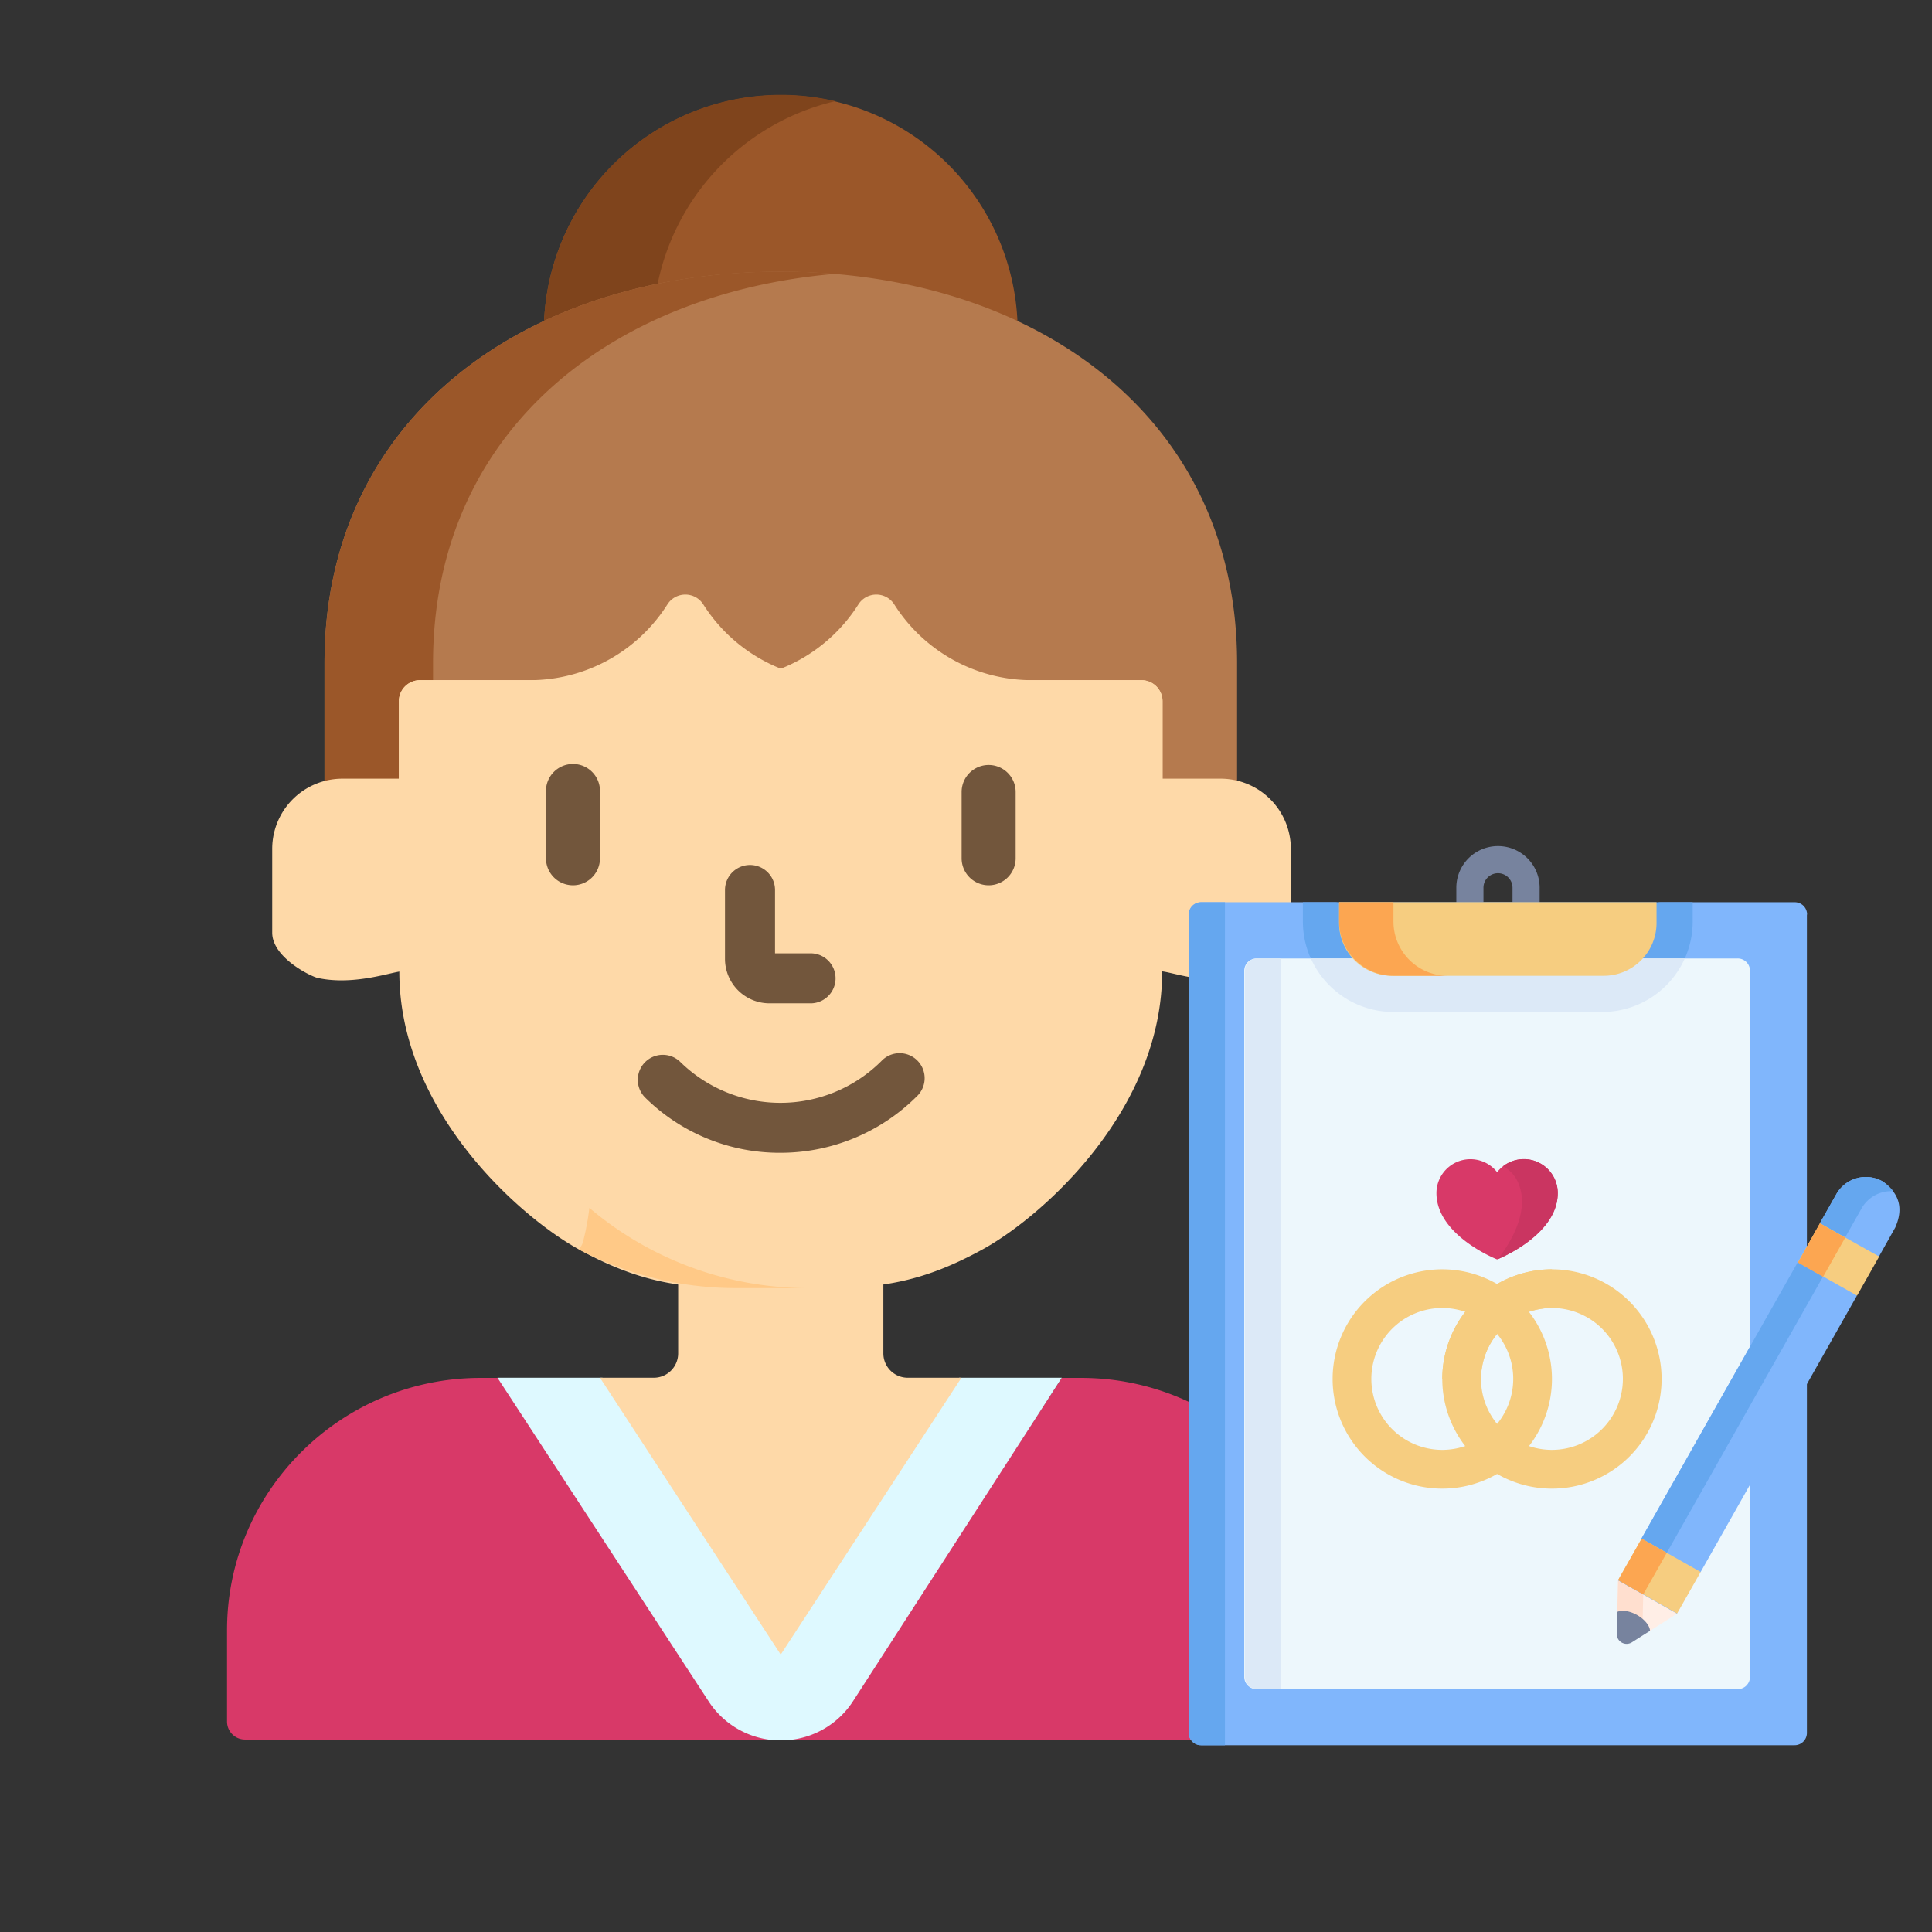 <svg id="Layer_1" data-name="Layer 1" xmlns="http://www.w3.org/2000/svg" viewBox="0 0 512 512"><rect x="0" y="0" width="512" height="512" fill="#333333" stroke="none"/><defs><style>.cls-1{fill:#9b5729;}.cls-2{fill:#7f441c;}.cls-3{fill:#d83968;}.cls-4{fill:#def9ff;}.cls-5{fill:#fed9a8;}.cls-6{fill:#b57a4e;}.cls-7{fill:#ffc987;}.cls-8{fill:#72563c;}.cls-9{fill:#80b6fc;}.cls-10{fill:#77839e;}.cls-11{fill:#65a7ef;}.cls-12{fill:#edf7fc;}.cls-13{fill:#f6cd80;}.cls-14{fill:#ca3561;}.cls-15{fill:#dce9f7;}.cls-16{fill:#fca651;}.cls-17{fill:#ffeee6;}.cls-18{fill:#ffdfcf;}</style></defs><path class="cls-1" d="M206.91,72.84c23,0,44.54,4.61,62.76,13.22a62.79,62.79,0,0,0-125.52,0C162.37,77.45,183.9,72.84,206.91,72.84Z"/><path class="cls-2" d="M174.1,76.14a62.67,62.67,0,0,1,47.27-49.33,62.82,62.82,0,0,0-77.22,59.25A134,134,0,0,1,174.1,76.14Z"/><path class="cls-3" d="M203.66,460A22.79,22.79,0,0,1,187.85,450l-55.39-84.84H127.4c-37.07,0-67.23,30-67.23,66.86v24.27A4.76,4.76,0,0,0,64.93,461h142v-1Z"/><path class="cls-3" d="M210.15,460A22.75,22.75,0,0,0,226,450l55.39-84.84h5.07c37.07,0,67.23,30,67.23,66.86v24.27a4.76,4.76,0,0,1-4.76,4.76h-142v-1Z"/><path class="cls-4" d="M274.87,365.12H254.16l-47.25,72.37-47.25-72.37H131.83l56,85.81A22.75,22.75,0,0,0,203.66,461h6.49A22.73,22.73,0,0,0,226,450.93l55.39-85.81Z"/><path class="cls-5" d="M234.1,358.69V339.13a89.51,89.51,0,0,1-15.4,1.33H195.12a89.13,89.13,0,0,1-15.4-1.34v19.57a6.46,6.46,0,0,1-6.47,6.43H159l47.9,73.36,47.89-73.36H240.57A6.46,6.46,0,0,1,234.1,358.69Z"/><path class="cls-6" d="M90.9,207.24h15.69v-21.4a4.73,4.73,0,0,1,4.74-4.71h79.85a44,44,0,0,0,37-20.47,4.75,4.75,0,0,1,8,0,44.06,44.06,0,0,0,37,20.47h29.3a4.72,4.72,0,0,1,4.73,4.71v21.4h15.7a18.24,18.24,0,0,1,4.93.7V175.72C327.85,110,273.7,72,206.91,72S86,110,86,175.72v32.22A18.24,18.24,0,0,1,90.9,207.24Z"/><path class="cls-1" d="M90.9,207.24h15.69v-21.4a4.73,4.73,0,0,1,4.74-4.71h3.43v-5.41c0-60.91,46.54-98,106.55-103.15-4.72-.4-9.53-.61-14.4-.61C140.11,72,86,110,86,175.72v32.22A18.24,18.24,0,0,1,90.9,207.24Z"/><path class="cls-5" d="M84.23,259.17c10,2.16,20.48-1.95,22.49-1.76-.08-1.54-.13-3.09-.13-4.65v-46.4H90.9a18.61,18.61,0,0,0-18.76,18.46v22.34C72.14,253.8,82.44,258.79,84.23,259.17Z"/><path class="cls-5" d="M330,259.17c-10.05,2.16-20.48-1.95-22.49-1.76.08-1.54.13-3.09.13-4.65v-46.4h15.69a18.61,18.61,0,0,1,18.76,18.46v22.34C342.1,253.8,331.8,258.79,330,259.17Z"/><path class="cls-5" d="M270,305.48l-.52-.79a39.49,39.49,0,0,1-6.61-21.9,40,40,0,0,1,45.19-39.46V185.84a5.6,5.6,0,0,0-5.61-5.59h-29.3A43.18,43.18,0,0,1,237,160.19a5.64,5.64,0,0,0-9.53,0,43.18,43.18,0,0,1-36.24,20.06H111.33a5.61,5.61,0,0,0-5.62,5.59v66.92c0,1.53,0,3.06.12,4.58-.12,36.91,31.88,65.13,47.5,73.72s26.71,10.29,41.79,10.29H218.7C238.58,341.35,270,305.48,270,305.48Z"/><path class="cls-5" d="M143.77,305.48l.52-.79a39.41,39.41,0,0,0,6.61-21.9,40,40,0,0,0-45.19-39.46V185.84a5.6,5.6,0,0,1,5.62-5.59h29.29a43.18,43.18,0,0,0,36.24-20.06,5.64,5.64,0,0,1,9.53,0,43.18,43.18,0,0,0,36.24,20.06h79.85a5.6,5.6,0,0,1,5.62,5.59v66.92c0,1.53,0,3.06-.12,4.58.12,36.91-31.88,65.13-47.5,73.72s-26.7,10.29-41.79,10.29H195.11C175.23,341.35,143.77,305.48,143.77,305.48Z"/><path class="cls-7" d="M154.51,329.07a4.16,4.16,0,0,1-1.18,2,89.6,89.6,0,0,0,41.79,10.29h19.07a89.47,89.47,0,0,1-58-21.26A66.34,66.34,0,0,1,154.51,329.07Z"/><path class="cls-8" d="M215.06,265.89H203.94a11.79,11.79,0,0,1-11.81-11.75V235.86a6.63,6.63,0,1,1,13.26,0v16.78h9.67a6.63,6.63,0,0,1,0,13.25Z"/><path class="cls-8" d="M206.73,305.5a50.65,50.65,0,0,1-35.83-14.71,6.63,6.63,0,0,1,9.35-9.4,37.89,37.89,0,0,0,53.32-.19,6.63,6.63,0,1,1,9.34,9.4A51.16,51.16,0,0,1,206.73,305.5Z"/><path class="cls-8" d="M151.84,234.61a7.15,7.15,0,0,1-7.15-7.16V209.89a7.16,7.16,0,1,1,14.31,0v17.56A7.15,7.15,0,0,1,151.84,234.61Z"/><path class="cls-8" d="M262,234.61a7.16,7.16,0,0,1-7.16-7.16V209.89a7.16,7.16,0,1,1,14.32,0v17.56A7.15,7.15,0,0,1,262,234.61Z"/><path class="cls-9" d="M478.85,242.37V459.23a3.26,3.26,0,0,1-3.26,3.27H318.29a3.26,3.26,0,0,1-3.26-3.27V242.37a3.26,3.26,0,0,1,3.26-3.27h35.56a3.28,3.28,0,0,1,1.89.61l4.82,3.45a3.32,3.32,0,0,0,1.9.6h69.31a3.27,3.27,0,0,0,2-.66l4.37-3.33a3.28,3.28,0,0,1,2-.67h35.5a3.26,3.26,0,0,1,3.26,3.27Z"/><path class="cls-10" d="M404.42,246.3H389.53a3.6,3.6,0,0,1-3.59-3.6v-7.44a11,11,0,1,1,22.08,0v7.44a3.6,3.6,0,0,1-3.6,3.6Zm-11.29-7.19h7.7v-3.85a3.85,3.85,0,1,0-7.7,0v3.85Z"/><path class="cls-11" d="M448.58,239.1v5.11a24,24,0,0,1-24,24H369.28a24,24,0,0,1-24-24V239.1Z"/><path class="cls-11" d="M324.62,239.1V462.5h-6.33a3.26,3.26,0,0,1-3.26-3.27V242.37a3.26,3.26,0,0,1,3.26-3.27Z"/><path class="cls-12" d="M460.5,447.64H333a3.26,3.26,0,0,1-3.26-3.26V257.3A3.26,3.26,0,0,1,333,254H460.5a3.26,3.26,0,0,1,3.27,3.27V444.38A3.26,3.26,0,0,1,460.5,447.64Z"/><path class="cls-13" d="M411.28,336.38a29.06,29.06,0,1,0,29.06,29.05A29.09,29.09,0,0,0,411.28,336.38Zm0,47.85a18.8,18.8,0,1,1,18.8-18.8A18.82,18.82,0,0,1,411.28,384.23Z"/><path class="cls-13" d="M382.22,336.38a29.06,29.06,0,1,0,29.06,29.05A29.09,29.09,0,0,0,382.22,336.38Zm0,47.85a18.8,18.8,0,1,1,18.8-18.8A18.82,18.82,0,0,1,382.22,384.23Z"/><path class="cls-13" d="M411.28,346.63a18.82,18.82,0,0,0-18.8,18.8H382.22a29.09,29.09,0,0,1,29.06-29.05Z"/><path class="cls-3" d="M403.83,307.18a9,9,0,0,0-7.08,3.46,9,9,0,0,0-16.08,5.53c0,11.3,16.08,17.59,16.08,17.59s16.07-6.29,16.07-17.59A9,9,0,0,0,403.83,307.18Z"/><path class="cls-14" d="M403.83,307.18a9,9,0,0,0-5.5,1.89,8.73,8.73,0,0,1,1.9,1.37l.11.1.1.1a7.45,7.45,0,0,1,.53.58,9.51,9.51,0,0,1,1.24,1.95c3.54,7.61-2.11,16.46-5.26,20.51,1.85-.77,15.87-7,15.87-17.51A9,9,0,0,0,403.83,307.18Z"/><path class="cls-15" d="M446.49,254a24,24,0,0,1-21.88,14.18H369.28A24,24,0,0,1,347.39,254Z"/><path class="cls-15" d="M339.52,254V447.61h-6.33a3.27,3.27,0,0,1-3.26-3.27V257.26a3.26,3.26,0,0,1,3.26-3.26Z"/><path class="cls-13" d="M425,258.59H368.87a14,14,0,0,1-14-14v-5.5H439v5.5A14,14,0,0,1,425,258.59Z"/><path class="cls-16" d="M383.66,258.59H369.28a14.38,14.38,0,0,1-14.39-14.38V239.1h14.39v5.11A14.38,14.38,0,0,0,383.66,258.59Z"/><path class="cls-17" d="M444.45,427.62l-7.16,4.55-8.69-5,.21-8.39,5.17-1.35,8.83,5Z"/><path class="cls-18" d="M428.6,427.16l.21-8.39,5.17-1.35,1.73,1-.23,4.14-.21,8.49Z"/><path class="cls-10" d="M437.29,432.17l-2.08,1.32-2.75,1.75a2.61,2.61,0,0,1-4-2.27l.14-5.81c1.19-.56,3.26-.28,5.24.83h0c2,1.15,3.36,2.83,3.43,4.17Z"/><path class="cls-9" d="M493.23,333.8l-2.68,4.74,1.53,4.86-41.39,73.19-5,1.21L443.37,422l1.08,5.65-15.64-8.85h0l5.52-2.2,2.23-3.95L435,407.74l41.4-73.19,4.95-1.19,2.93-5.17-2-4,4.37-7.73a9,9,0,0,1,12.25-3.39,12.86,12.86,0,0,1,2.78,2.57.1.1,0,0,0,0,.05q3.08,4,.58,9.62L497.94,333Z"/><path class="cls-11" d="M501.74,315.69a9,9,0,0,0-8.4,4.55l-57.86,102.3-6.67-3.77,5.52-2.2,2.23-3.95L435,407.74l41.4-73.19,4.95-1.19,2.93-5.17-2-4,4.37-7.73a9,9,0,0,1,12.25-3.39,12.86,12.86,0,0,1,2.78,2.57.1.1,0,0,0,0,.05Z"/><path class="cls-13" d="M482.3,324.19,498,333l-5.86,10.36-15.65-8.85Z"/><path class="cls-16" d="M482.31,324.19,489,328l-5.86,10.36-6.66-3.77Z"/><path class="cls-13" d="M435.05,407.75l15.64,8.84-6.24,11-15.64-8.85Z"/><path class="cls-16" d="M435.05,407.75l6.66,3.77-6.23,11-6.67-3.77Z"/></svg>